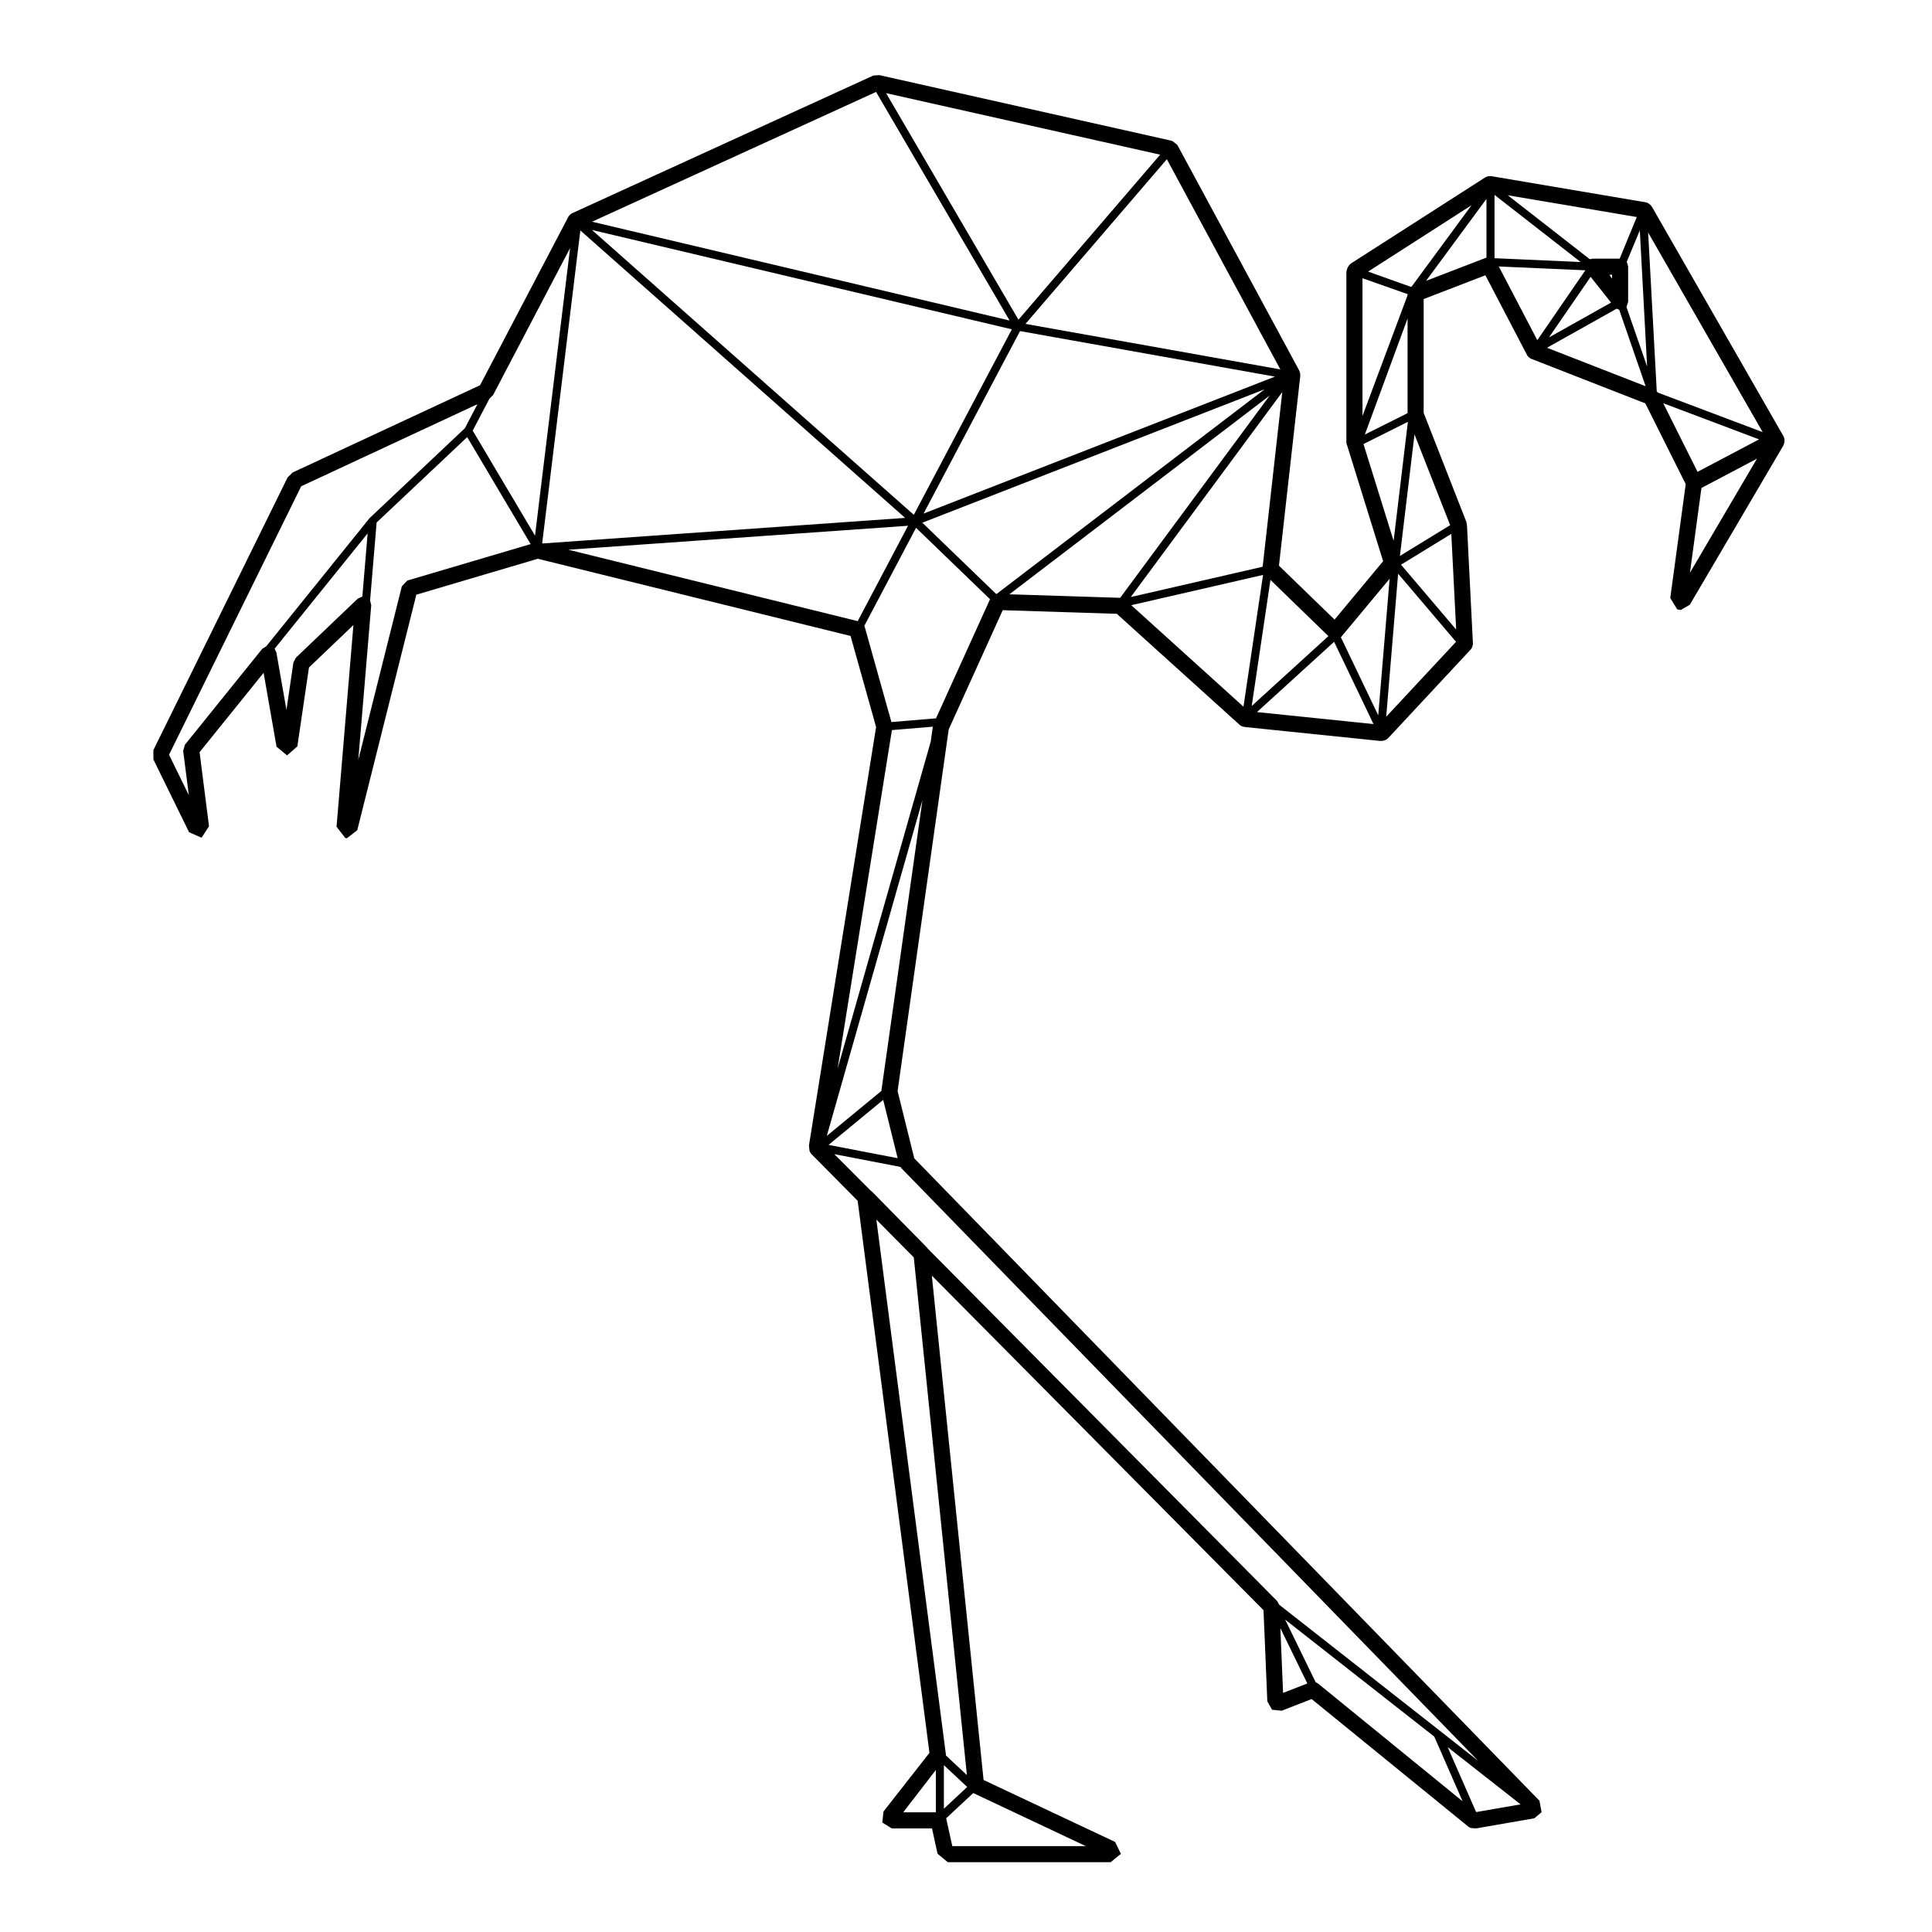 <?xml version="1.0" encoding="utf-8"?>
<!-- Designed by Vexels.com - 2019 All Rights Reserved - https://vexels.com/terms-and-conditions/  -->
<svg version="1.1" id="Layer_1" xmlns="http://www.w3.org/2000/svg" xmlns:xlink="http://www.w3.org/1999/xlink" x="0px" y="0px"
	 viewBox="0 0 1200 1200" enable-background="new 0 0 1200 1200" xml:space="preserve">
<path d="M117.44,516.916l7.766,3.405l4.616-7.1l-5.861-46.021l39.766-49.316l8.03,45.898l6.54,5.412l6.388-5.594l7.215-49.012
	l27.614-26.363l-10.486,125.277l5.453,7.007l1.073,0.088l6.35-4.955L258.6,369.367l75.444-22.311l194.254,47.953l15.86,56.583
	l-41.705,259.905l0.362,3.375l0.512,1.058l0.55,0.766l28.836,29.127l44.591,342.905l-28.553,36.432l-0.731,6.863l5.886,3.631h24.981
	l3.433,15.734l6.396,5.266h101.116l6.388-5.188l-3.6-7.399l-81.699-38.482L578.78,792.304l206.01,207.806l2.368,56.632l2.949,5.194
	l5.967,0.627l18.604-7.243l97.457,79.341l0.854,0.47l0.693,0.284l3.16,0.237l36.172-6.276l4.499-3.803l-1.338-7.114L567.879,719.476
	l-10.368-41.792l31.743-224.638l33.564-74.049l70.856,2.257l76.385,69.053l0.834,0.539l0.619,0.284l0.56,0.189l1.218,0.254
	l83.824,8.627l1.798-0.065l1.146-0.322l0.846-0.377l0.464-0.285l0.76-0.583l51.539-55.344l0.539-0.909l0.317-0.754l0.293-1.299
	l0.048-0.442l-3.688-73.468l-0.341-2.037l-26.57-67.864v-70.699l38.332-14.774l25.961,49.692l0.21,0.325l0.374,0.458l1.015,0.886
	l0.779,0.471l71.001,27.739l25.096,50.174l-9.604,70.727l4.333,7.053l2.158,0.366l5.646-3.23l57.938-98.6v0l0.527-1.172l0.235-0.81
	l0.117-0.964l0.009-0.807l-0.097-0.706l-0.144-0.619l-0.272-0.792l-81.685-142.475l-0.549-0.785l-0.533-0.604l-0.65-0.567
	l-0.393-0.274l-0.693-0.393l-0.935-0.365l-96.093-16.272l-1.085-0.025l-0.972,0.113l-0.93,0.27l-0.638,0.258l-83.511,53.534
	l-0.822,0.699l-0.316,0.329l-0.949,1.427l-0.247,0.59l-0.466,1.525l-0.148,0.775v106.021l0.158,0.819l0.301,0.886h0.011
	l22.355,71.911l-30.158,36.278l-34.543-33.486l13.237-117.799l-0.043-1.368l-0.108-0.651l-0.613-1.621L731.294,90.068l-2.902-2.367
	l-1.07-0.364l-181.178-40.68l-3.716,0.262L355.13,132.545l-0.482,0.324l-0.554,0.449l-0.494,0.532l-0.52,0.687l-54.908,104.727
	l-116.42,54.215l-3.107,3.042l-83.38,169.394v5.768L117.44,516.916L117.44,516.916z M503.015,715.326l-0.009-0.019L503.015,715.326
	L503.015,715.326L503.015,715.326z M162.861,403.028l-48.021,59.553l-1.067,3.77l3.504,27.512l-12.286-25.06l82.091-166.775
	l109.48-50.984l-7.837,14.963l-59.15,55.788l-64.144,79.562L162.861,403.028L162.861,403.028z M796.947,1051.49l-1.681-40.201
	l16.739,34.34L796.947,1051.49L796.947,1051.49z M591.491,1146.653l-3.811-17.293l16.823-15.668l69.89,32.961H591.491
	L591.491,1146.653z M249.595,364.165l-27.062,107.871l8.045-96.113l-0.706-2.994l4.058-48.401l56.256-53.027l39.404,66.445
	l-76.564,22.642L249.595,364.165L249.595,364.165z M845.012,432.815l8.104,16.92l-72.396-7.451l47.922-43.65L845.012,432.815
	L845.012,432.815z M832.821,395.784l0.345-0.337l29.954-35.969l-7.067,84.815L832.821,395.784L832.821,395.784z M772.343,438.941
	l-69.683-63.044l81.843-18.801L772.343,438.941L772.343,438.941z M547.458,677.581l-33.918,27.944l59.42-208.626l-25.487,180.347
	L547.458,677.581L547.458,677.581z M559.769,725.48l358.334,368.194l-123.566-96.958l-1.282-2.276L575.911,775.196l-0.001-0.166
	l-34.775-35.378h0.13v0.328l-23.062-23.119l41.083,7.93L559.769,725.48L559.769,725.48z M944.312,1120.606l0.124,0.127
	l-27.597,4.771l-17.657-40.324L944.312,1120.606L944.312,1120.606z M875.564,1066.642l15.297,12.002l17.593,40.176l-89.718-73.094
	l-1.533-0.842l-18.966-38.909L875.564,1066.642L875.564,1066.642z M586.265,1096.37l14.473,13.541l-14.473,13.528V1096.37
	L586.265,1096.37z M587.515,1090.331l-0.024-0.814L544.32,757.53l23.248,23.453l32.99,321.551L587.515,1090.331L587.515,1090.331z
	 M514.63,711.106l33.934-27.957l8.988,36.229L514.63,711.106L514.63,711.106z M578.99,454.227l-0.909,6.443l-57.833,203.054
	l33.737-210.252l25.411-2.119L578.99,454.227L578.99,454.227z M553.671,448.48l-16.53-58.976l-0.297-0.776l32.132-60.897
	l45.946,44.366l-33.546,73.973L553.671,448.48L553.671,448.48z M376.721,150.848l-9.053-8.013l260.807,61.718l-60.889,115.219
	L376.721,150.848L376.721,150.848z M360.461,143.135l201.727,178.536l-224.98,15.866l-0.442-0.109L360.461,143.135L360.461,143.135z
	 M563.995,326.556l-31.262,59.247l-179.731-44.368L563.995,326.556L563.995,326.556z M785.483,241.792L618.944,368.949l-0.157,0.03
	l-45.898-44.321L785.483,241.792L785.483,241.792z M788.649,245.666l-92.887,125.649l-68.806-2.191L788.649,245.666L788.649,245.666
	z M778.861,429.091l10.238-68.904l35.991,34.919l-47.625,43.38L778.861,429.091L778.861,429.091z M702.336,370.835l94.111-127.306
	l-12.191,108.487L702.336,370.835L702.336,370.835z M791.891,233.927l-218.238,85.067l59.899-113.348L791.891,233.927
	L791.891,233.927z M367.731,137.712L544.14,57.102l82.953,141.985L367.731,137.712L367.731,137.712z M347.209,210.5l-14.902,122.191
	l-38.7-65.229l10.428-19.91l2.21-2.151l47.847-91.33L347.209,210.5L347.209,210.5z M581.265,1099.393v26.26h-20.269
	L581.265,1099.393L581.265,1099.393z M874.265,256.623l-26.53,13.266l26.53-72.031V256.623L874.265,256.623z M904.454,391.023
	l-34.25-40.279l31.226-19.136L904.454,391.023L904.454,391.023z M869.506,345.308l9.063-75.481l22.149,56.353L869.506,345.308
	L869.506,345.308z M1001.265,173.109l-1.611-2.456h1.611V173.109L1001.265,173.109z M1000.663,187.943l-38.571,21.633l25.871-37.63
	L1000.663,187.943L1000.663,187.943z M1010.232,190.71l1.033-3.261v-21.86l-0.853-3.031l8.104-19.441l4.54,84.569L1010.232,190.71
	L1010.232,190.71z M981.757,162.745l-53.492-2.364v-39.327L981.757,162.745L981.757,162.745z M923.265,123.55v36.488l-0.114,0.008
	l-37.387,14.388L923.265,123.55L923.265,123.55z M954.849,211.284l-23.931-45.773l53.768,2.376L954.849,211.284L954.849,211.284z
	 M1005.704,192.351l16.425,47.541L960.858,216l43.249-24.255L1005.704,192.351L1005.704,192.351z M1029.043,243.036l-5.351-98.611
	l71.131,123.971l-65.127-24.56L1029.043,243.036L1029.043,243.036z M1006.011,160.653H989.3l-1.87,0.34l-50.916-39.698l80.12,13.504
	L1006.011,160.653L1006.011,160.653z M876.944,177.802l-0.648,0.364l-26.533-9.478l64.227-41.208L876.944,177.802L876.944,177.802z
	 M874.265,183.39l-28,74.954v-85.53l28,9.862V183.39L874.265,183.39z M874.472,262.006l-8.875,73.917l-18.716-60.12L874.472,262.006
	L874.472,262.006z M868.4,356.341l35.971,42.302l-43.372,46.529L868.4,356.341L868.4,356.341z M1054.379,293.06l-21.312-42.608
	l59.52,22.445L1054.379,293.06L1054.379,293.06z M1056.802,303.089l34.491-18.201l-41.641,70.865L1056.802,303.089L1056.802,303.089
	z M636.943,201.172l87.809-102.264l70.491,130.539L636.943,201.172L636.943,201.172z M632.583,198.574L550.371,57.856l170.222,38.22
	L632.583,198.574L632.583,198.574z M222.144,371.889l-38.394,36.653l-1.493,2.888l-4.345,29.51l-6.234-35.637l-1.118-2.363
	l57.787-71.659l-3.281,39.134l-0.151,0.144L222.144,371.889L222.144,371.889z"/>
<polygon points="502.956,715.204 502.929,715.141 502.956,715.204 "/>
</svg>
